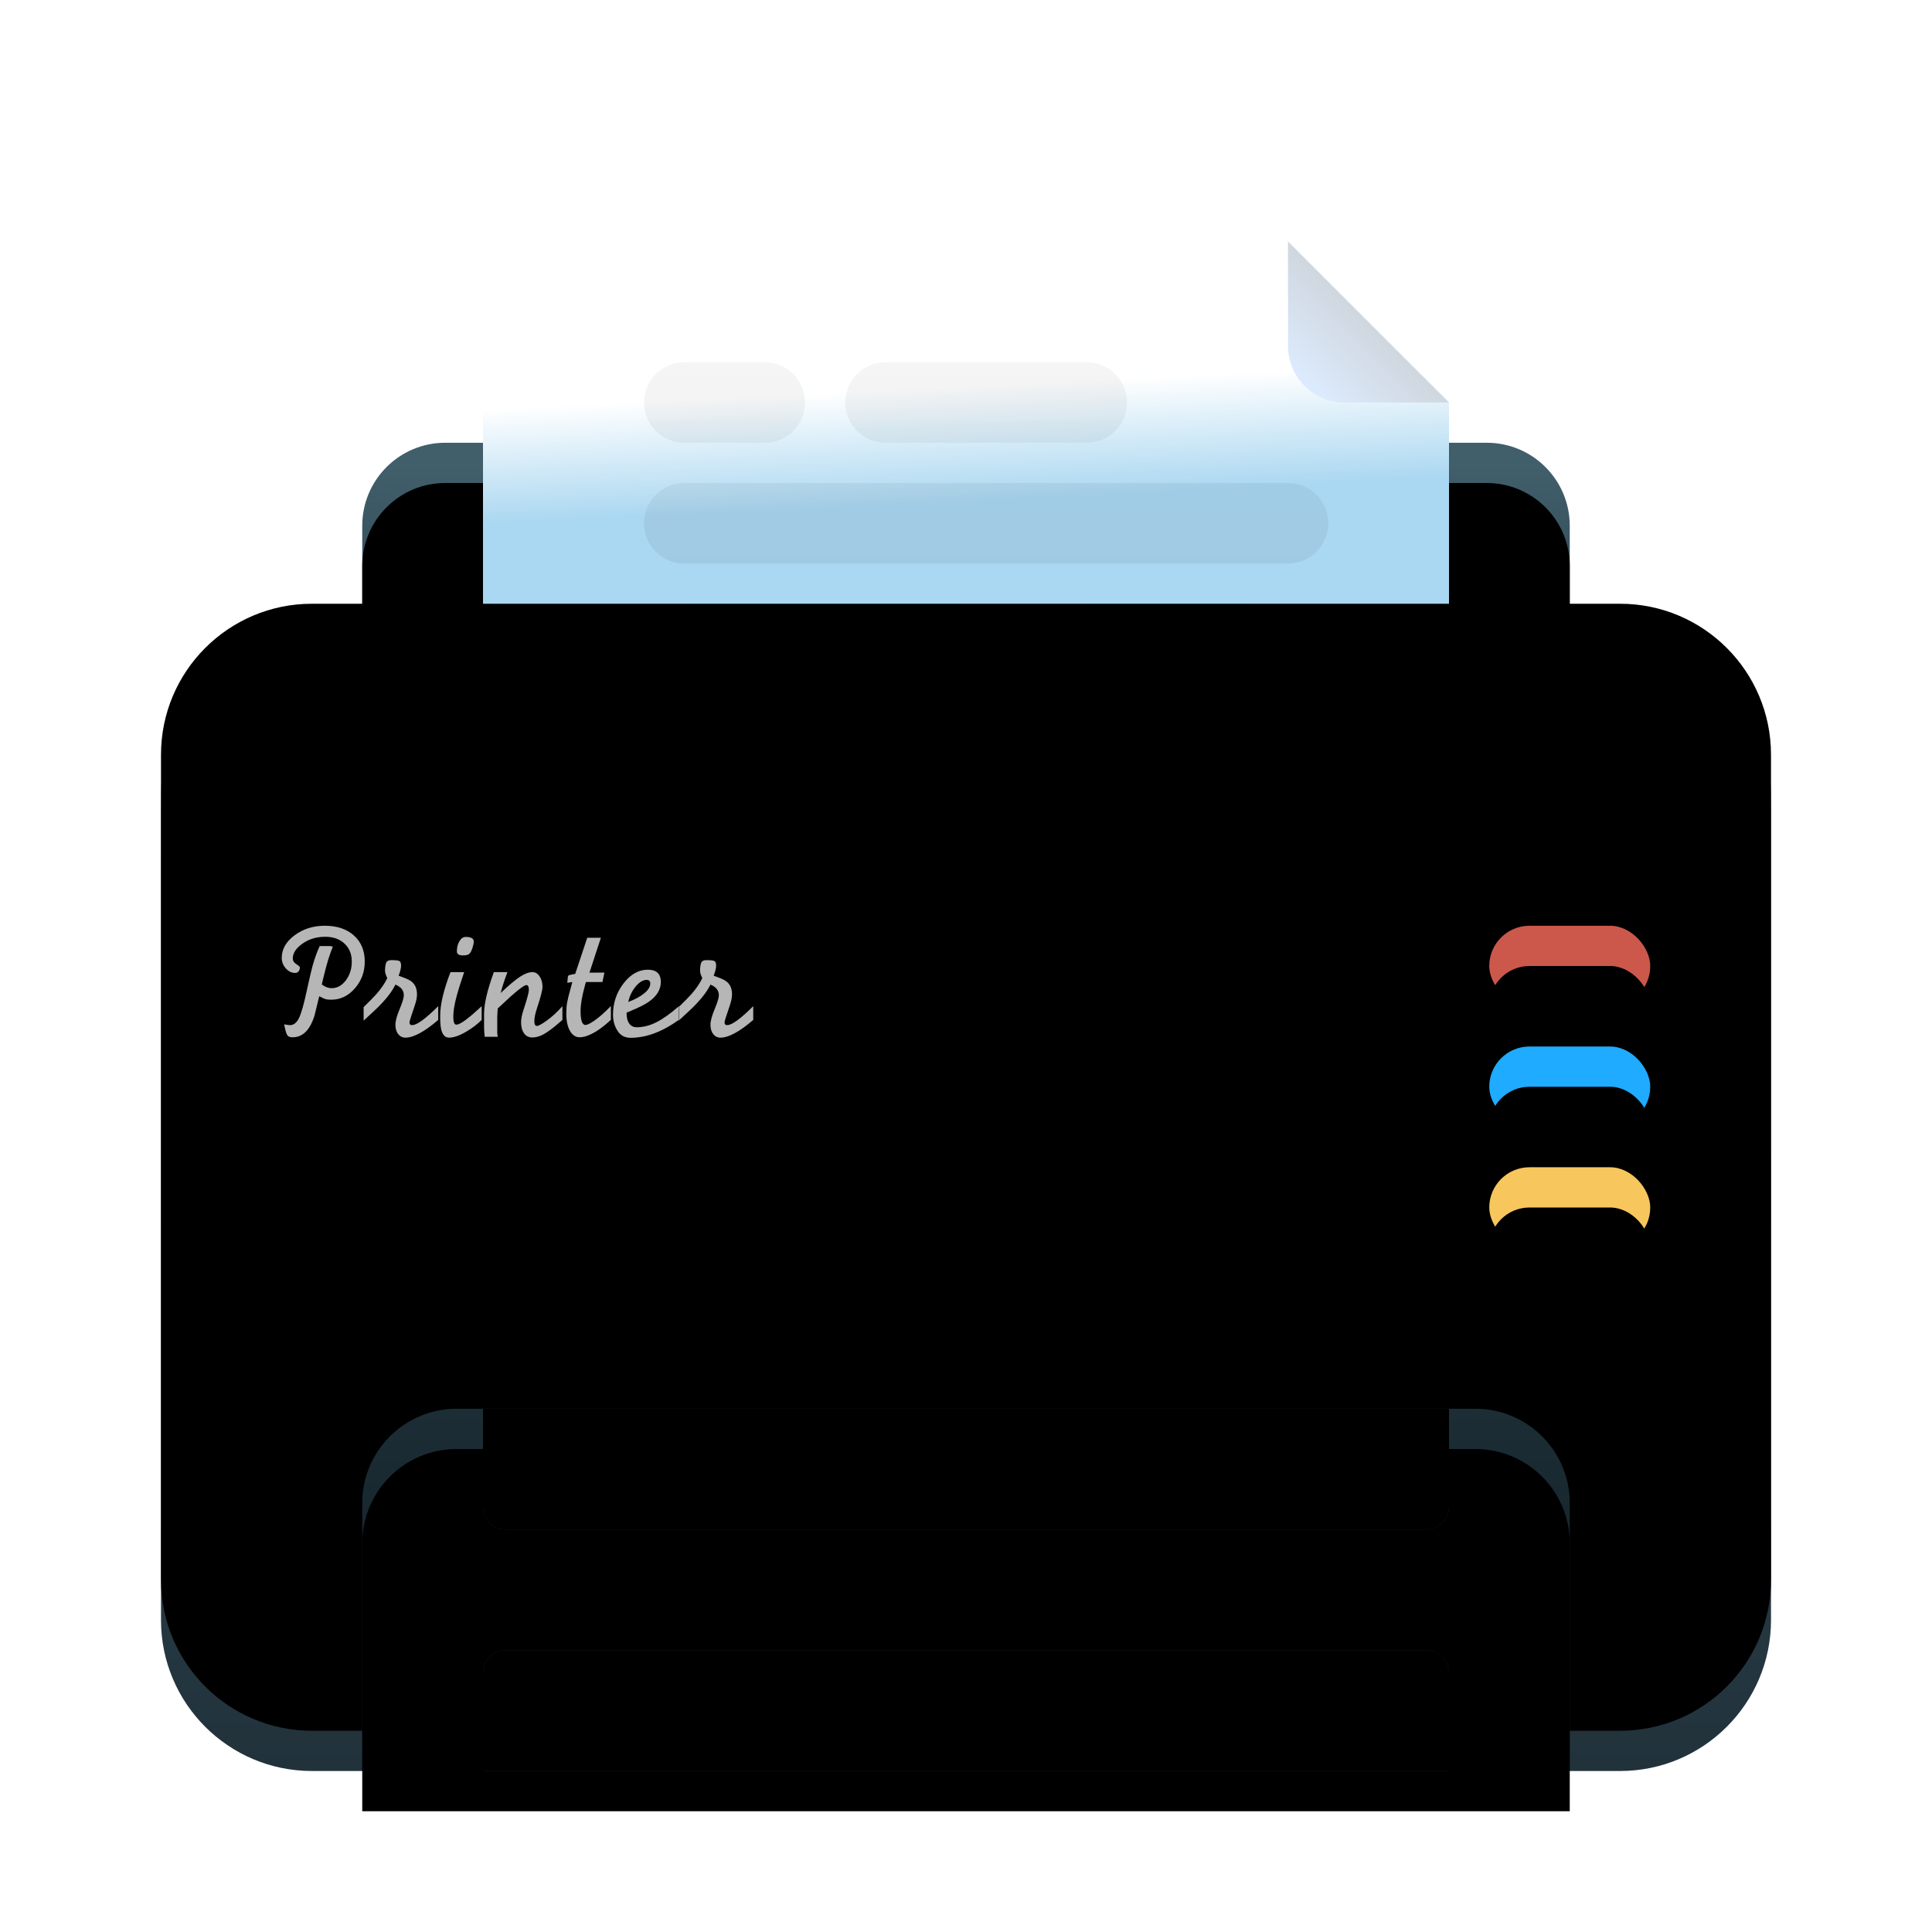 <svg xmlns="http://www.w3.org/2000/svg" xmlns:xlink="http://www.w3.org/1999/xlink" width="48" height="48" viewBox="0 0 48 48">
  <defs>
    <filter id="printer-a" width="132.5%" height="134.2%" x="-16.2%" y="-17.1%" filterUnits="objectBoundingBox">
      <feOffset dy="1" in="SourceAlpha" result="shadowOffsetOuter1"/>
      <feGaussianBlur in="shadowOffsetOuter1" result="shadowBlurOuter1" stdDeviation="1"/>
      <feComposite in="shadowBlurOuter1" in2="SourceAlpha" operator="out" result="shadowBlurOuter1"/>
      <feColorMatrix in="shadowBlurOuter1" result="shadowMatrixOuter1" values="0 0 0 0 0   0 0 0 0 0   0 0 0 0 0  0 0 0 0.2 0"/>
      <feMerge>
        <feMergeNode in="shadowMatrixOuter1"/>
        <feMergeNode in="SourceGraphic"/>
      </feMerge>
    </filter>
    <linearGradient id="printer-b" x1="50%" x2="50%" y1="7.227%" y2="60.079%">
      <stop offset="0%" stop-color="#415E6B"/>
      <stop offset="100%" stop-color="#314956"/>
    </linearGradient>
    <path id="printer-c" d="M7.062,5 L32.938,5 C34.077,5 35,5.923 35,7.062 L35,12.062 C35,12.58 34.58,13 34.062,13 L5.938,13 C5.42,13 5,12.58 5,12.062 L5,7.062 C5,5.923 5.923,5 7.062,5 Z"/>
    <filter id="printer-d" width="103.3%" height="112.5%" x="-1.7%" y="-6.2%" filterUnits="objectBoundingBox">
      <feOffset dy="1" in="SourceAlpha" result="shadowOffsetInner1"/>
      <feComposite in="shadowOffsetInner1" in2="SourceAlpha" k2="-1" k3="1" operator="arithmetic" result="shadowInnerInner1"/>
      <feColorMatrix in="shadowInnerInner1" values="0 0 0 0 1   0 0 0 0 1   0 0 0 0 1  0 0 0 0.099 0"/>
    </filter>
    <linearGradient id="printer-e" x1="6.392%" x2="3.067%" y1="30.304%" y2="58.681%">
      <stop offset="0%" stop-color="#AAD7F1"/>
      <stop offset="100%" stop-color="#FFF"/>
    </linearGradient>
    <linearGradient id="printer-f" x1="13.183%" x2="59.206%" y1="12.219%" y2="57.993%">
      <stop offset="0%" stop-color="#DCEAFD"/>
      <stop offset="100%" stop-color="#CCD2D7"/>
    </linearGradient>
    <linearGradient id="printer-g" x1="50%" x2="50%" y1="0%" y2="100%">
      <stop offset="0%" stop-opacity=".08"/>
      <stop offset="100%" stop-opacity=".04"/>
    </linearGradient>
    <linearGradient id="printer-h" x1="50%" x2="50%" y1="0%" y2="100%">
      <stop offset="0%" stop-color="#4C6775"/>
      <stop offset="13.849%" stop-color="#597888"/>
      <stop offset="14.635%" stop-color="#38505B"/>
      <stop offset="32.556%" stop-color="#324A56"/>
      <stop offset="100%" stop-color="#21323B"/>
    </linearGradient>
    <path id="printer-i" d="M3.75,10 L36.25,10 C38.321,10 40,11.679 40,13.75 L40,34.25 C40,36.321 38.321,38 36.25,38 L3.75,38 C1.679,38 2.53632657e-16,36.321 0,34.25 L0,13.75 C-2.53632657e-16,11.679 1.679,10 3.75,10 Z"/>
    <filter id="printer-j" width="102.5%" height="103.6%" x="-1.2%" y="-1.8%" filterUnits="objectBoundingBox">
      <feOffset dy="-1" in="SourceAlpha" result="shadowOffsetInner1"/>
      <feComposite in="shadowOffsetInner1" in2="SourceAlpha" k2="-1" k3="1" operator="arithmetic" result="shadowInnerInner1"/>
      <feColorMatrix in="shadowInnerInner1" values="0 0 0 0 0   0 0 0 0 0   0 0 0 0 0  0 0 0 0.25 0"/>
    </filter>
    <linearGradient id="printer-k" x1="50%" x2="50%" y1="0%" y2="100%">
      <stop offset="0%" stop-color="#1C2D35"/>
      <stop offset="100%" stop-color="#101C22"/>
    </linearGradient>
    <path id="printer-l" d="M7.344,29 L32.656,29 C33.951,29 35,30.049 35,31.344 L35,38 L35,38 L5,38 L5,31.344 C5,30.049 6.049,29 7.344,29 Z"/>
    <filter id="printer-m" width="103.3%" height="111.1%" x="-1.7%" y="-5.6%" filterUnits="objectBoundingBox">
      <feOffset dy="1" in="SourceAlpha" result="shadowOffsetInner1"/>
      <feComposite in="shadowOffsetInner1" in2="SourceAlpha" k2="-1" k3="1" operator="arithmetic" result="shadowInnerInner1"/>
      <feColorMatrix in="shadowInnerInner1" values="0 0 0 0 0   0 0 0 0 0   0 0 0 0 0  0 0 0 0.2 0"/>
    </filter>
    <linearGradient id="printer-n" x1="50%" x2="50%" y1="0%" y2="100%">
      <stop offset="0%" stop-color="#213A44"/>
      <stop offset="100%" stop-color="#162C36"/>
    </linearGradient>
    <path id="printer-o" d="M8,29 L32,29 L32,31.438 C32,31.748 31.748,32 31.438,32 L8.562,32 C8.252,32 8,31.748 8,31.438 L8,29 L8,29 Z"/>
    <filter id="printer-p" width="104.2%" height="133.3%" x="-2.1%" y="-16.7%" filterUnits="objectBoundingBox">
      <feOffset dy="1" in="SourceAlpha" result="shadowOffsetInner1"/>
      <feComposite in="shadowOffsetInner1" in2="SourceAlpha" k2="-1" k3="1" operator="arithmetic" result="shadowInnerInner1"/>
      <feColorMatrix in="shadowInnerInner1" result="shadowMatrixInner1" values="0 0 0 0 0   0 0 0 0 0   0 0 0 0 0  0 0 0 0.132 0"/>
      <feOffset dy="-1" in="SourceAlpha" result="shadowOffsetInner2"/>
      <feComposite in="shadowOffsetInner2" in2="SourceAlpha" k2="-1" k3="1" operator="arithmetic" result="shadowInnerInner2"/>
      <feColorMatrix in="shadowInnerInner2" result="shadowMatrixInner2" values="0 0 0 0 1   0 0 0 0 1   0 0 0 0 1  0 0 0 0.033 0"/>
      <feMerge>
        <feMergeNode in="shadowMatrixInner1"/>
        <feMergeNode in="shadowMatrixInner2"/>
      </feMerge>
    </filter>
    <linearGradient id="printer-q" x1="50%" x2="50%" y1="0%" y2="100%">
      <stop offset="0%" stop-color="#172D38"/>
      <stop offset="100%" stop-color="#142934"/>
    </linearGradient>
    <path id="printer-r" d="M8.562,35 L31.438,35 C31.748,35 32,35.252 32,35.562 L32,38 L32,38 L8,38 L8,35.562 C8,35.252 8.252,35 8.562,35 Z"/>
    <filter id="printer-s" width="104.2%" height="133.3%" x="-2.1%" y="-16.7%" filterUnits="objectBoundingBox">
      <feOffset dy="1" in="SourceAlpha" result="shadowOffsetInner1"/>
      <feComposite in="shadowOffsetInner1" in2="SourceAlpha" k2="-1" k3="1" operator="arithmetic" result="shadowInnerInner1"/>
      <feColorMatrix in="shadowInnerInner1" result="shadowMatrixInner1" values="0 0 0 0 1   0 0 0 0 1   0 0 0 0 1  0 0 0 0.05 0"/>
      <feOffset dy="-1" in="SourceAlpha" result="shadowOffsetInner2"/>
      <feComposite in="shadowOffsetInner2" in2="SourceAlpha" k2="-1" k3="1" operator="arithmetic" result="shadowInnerInner2"/>
      <feColorMatrix in="shadowInnerInner2" result="shadowMatrixInner2" values="0 0 0 0 0   0 0 0 0 0   0 0 0 0 0  0 0 0 0.1 0"/>
      <feMerge>
        <feMergeNode in="shadowMatrixInner1"/>
        <feMergeNode in="shadowMatrixInner2"/>
      </feMerge>
    </filter>
    <rect id="printer-u" width="4" height="2" x="0" y="0" rx="1"/>
    <filter id="printer-t" width="200%" height="300%" x="-50%" y="-50%" filterUnits="objectBoundingBox">
      <feOffset dy="1" in="SourceAlpha" result="shadowOffsetOuter1"/>
      <feGaussianBlur in="shadowOffsetOuter1" result="shadowBlurOuter1" stdDeviation=".5"/>
      <feColorMatrix in="shadowBlurOuter1" values="0 0 0 0 0   0 0 0 0 0   0 0 0 0 0  0 0 0 0.18 0"/>
    </filter>
    <filter id="printer-v" width="175%" height="250%" x="-37.5%" y="-25%" filterUnits="objectBoundingBox">
      <feOffset dy="1" in="SourceAlpha" result="shadowOffsetInner1"/>
      <feComposite in="shadowOffsetInner1" in2="SourceAlpha" k2="-1" k3="1" operator="arithmetic" result="shadowInnerInner1"/>
      <feColorMatrix in="shadowInnerInner1" values="0 0 0 0 1   0 0 0 0 1   0 0 0 0 1  0 0 0 0.15 0"/>
    </filter>
    <rect id="printer-x" width="4" height="2" x="0" y="3" rx="1"/>
    <filter id="printer-w" width="200%" height="300%" x="-50%" y="-50%" filterUnits="objectBoundingBox">
      <feOffset dy="1" in="SourceAlpha" result="shadowOffsetOuter1"/>
      <feGaussianBlur in="shadowOffsetOuter1" result="shadowBlurOuter1" stdDeviation=".5"/>
      <feColorMatrix in="shadowBlurOuter1" values="0 0 0 0 0   0 0 0 0 0   0 0 0 0 0  0 0 0 0.18 0"/>
    </filter>
    <filter id="printer-y" width="175%" height="250%" x="-37.5%" y="-25%" filterUnits="objectBoundingBox">
      <feOffset dy="1" in="SourceAlpha" result="shadowOffsetInner1"/>
      <feComposite in="shadowOffsetInner1" in2="SourceAlpha" k2="-1" k3="1" operator="arithmetic" result="shadowInnerInner1"/>
      <feColorMatrix in="shadowInnerInner1" values="0 0 0 0 1   0 0 0 0 1   0 0 0 0 1  0 0 0 0.2 0"/>
    </filter>
    <rect id="printer-A" width="4" height="2" x="0" y="6" rx="1"/>
    <filter id="printer-z" width="200%" height="300%" x="-50%" y="-50%" filterUnits="objectBoundingBox">
      <feOffset dy="1" in="SourceAlpha" result="shadowOffsetOuter1"/>
      <feGaussianBlur in="shadowOffsetOuter1" result="shadowBlurOuter1" stdDeviation=".5"/>
      <feColorMatrix in="shadowBlurOuter1" values="0 0 0 0 0   0 0 0 0 0   0 0 0 0 0  0 0 0 0.18 0"/>
    </filter>
    <filter id="printer-B" width="175%" height="250%" x="-37.5%" y="-25%" filterUnits="objectBoundingBox">
      <feOffset dy="1" in="SourceAlpha" result="shadowOffsetInner1"/>
      <feComposite in="shadowOffsetInner1" in2="SourceAlpha" k2="-1" k3="1" operator="arithmetic" result="shadowInnerInner1"/>
      <feColorMatrix in="shadowInnerInner1" values="0 0 0 0 1   0 0 0 0 1   0 0 0 0 1  0 0 0 0.35 0"/>
    </filter>
  </defs>
  <g fill="none" fill-rule="evenodd" filter="url(#printer-a)" transform="translate(4 5)">
    <use fill="url(#printer-b)" xlink:href="#printer-c"/>
    <use fill="#000" filter="url(#printer-d)" xlink:href="#printer-c"/>
    <path fill="url(#printer-e)" d="M8,0 L32,0 L32,6 L28,10 L9.875,10 C8.839,10 8,9.161 8,8.125 L8,0 L8,0 Z" transform="matrix(1 0 0 -1 0 10)"/>
    <path fill="url(#printer-f)" d="M28,1.406 L28,4 L28,4 L32,0 L29.406,0 C28.63,1.42668369e-16 28,0.63 28,1.406 Z" transform="rotate(-90 30 2)"/>
    <path fill="url(#printer-g)" d="M15,12.5 C15.552,12.5 16,12.948 16,13.5 C16,14.052 15.552,14.5 15,14.5 L13,14.5 C12.448,14.5 12,14.052 12,13.5 C12,12.948 12.448,12.5 13,12.5 L15,12.5 Z M23,12.5 C23.552,12.5 24,12.948 24,13.5 C24,14.052 23.552,14.5 23,14.5 L18,14.5 C17.448,14.5 17,14.052 17,13.5 C17,12.948 17.448,12.5 18,12.5 L23,12.5 Z M28,9.5 C28.552,9.5 29,9.948 29,10.5 C29,11.052 28.552,11.5 28,11.5 L13,11.5 C12.448,11.5 12,11.052 12,10.5 C12,9.948 12.448,9.5 13,9.5 L28,9.5 Z M20,6.5 C20.552,6.5 21,6.948 21,7.5 C21,8.052 20.552,8.5 20,8.5 L13,8.5 C12.448,8.5 12,8.052 12,7.5 C12,6.948 12.448,6.5 13,6.5 L20,6.5 Z M27,6.5 C27.552,6.5 28,6.948 28,7.5 C28,8.052 27.552,8.5 27,8.5 L23,8.5 C22.448,8.5 22,8.052 22,7.5 C22,6.948 22.448,6.5 23,6.5 L27,6.5 Z M25,3 C25.552,3 26,3.448 26,4 C26,4.552 25.552,5 25,5 L13,5 C12.448,5 12,4.552 12,4 C12,3.448 12.448,3 13,3 L25,3 Z" transform="matrix(1 0 0 -1 0 17.5)"/>
    <use fill="url(#printer-h)" xlink:href="#printer-i"/>
    <use fill="#000" filter="url(#printer-j)" xlink:href="#printer-i"/>
    <path fill="#B6B6B6" d="M4.019,18.354 L3.995,18.458 C4.076,18.52 4.157,18.551 4.241,18.551 C4.378,18.551 4.495,18.486 4.593,18.356 C4.691,18.225 4.74,18.07 4.74,17.89 C4.74,17.705 4.68,17.556 4.559,17.443 C4.438,17.33 4.278,17.274 4.08,17.274 C3.857,17.274 3.663,17.334 3.5,17.455 C3.349,17.565 3.274,17.685 3.274,17.814 C3.274,17.87 3.303,17.917 3.363,17.955 C3.422,17.992 3.451,18.019 3.451,18.035 C3.451,18.073 3.44,18.105 3.419,18.132 C3.397,18.159 3.369,18.172 3.334,18.172 C3.246,18.172 3.168,18.135 3.101,18.059 C3.034,17.984 3,17.897 3,17.798 C3,17.583 3.106,17.396 3.318,17.238 C3.53,17.079 3.781,17 4.072,17 C4.372,17 4.613,17.081 4.793,17.242 C4.973,17.403 5.062,17.619 5.062,17.89 C5.062,18.145 4.981,18.367 4.817,18.555 C4.653,18.743 4.458,18.837 4.233,18.837 C4.168,18.837 4.122,18.833 4.094,18.825 C4.065,18.817 4.011,18.793 3.931,18.752 C3.89,18.913 3.851,19.073 3.814,19.232 C3.701,19.592 3.52,19.771 3.27,19.771 C3.211,19.771 3.17,19.758 3.147,19.731 C3.124,19.704 3.102,19.644 3.081,19.55 L3.06,19.449 C3.128,19.463 3.176,19.469 3.205,19.469 C3.299,19.469 3.375,19.407 3.433,19.283 C3.491,19.159 3.556,18.926 3.628,18.584 C3.685,18.325 3.729,18.135 3.761,18.013 C3.812,17.827 3.873,17.657 3.943,17.504 L4.204,17.504 C4.231,17.512 4.253,17.517 4.269,17.52 C4.231,17.611 4.194,17.716 4.156,17.836 C4.119,17.955 4.073,18.128 4.019,18.354 Z M5.034,19.357 L5.034,19.022 C5.185,18.875 5.291,18.766 5.353,18.696 C5.473,18.559 5.563,18.427 5.622,18.301 C5.585,18.226 5.566,18.166 5.566,18.12 C5.566,18.037 5.575,17.971 5.592,17.924 C5.61,17.878 5.652,17.854 5.719,17.854 C5.829,17.854 5.898,17.862 5.925,17.878 C5.951,17.894 5.965,17.932 5.965,17.991 C5.965,18.05 5.945,18.133 5.904,18.241 C6.041,18.289 6.134,18.328 6.182,18.358 C6.301,18.427 6.36,18.543 6.36,18.704 C6.36,18.782 6.341,18.876 6.303,18.986 C6.217,19.236 6.174,19.374 6.174,19.401 C6.174,19.447 6.196,19.469 6.239,19.469 C6.357,19.469 6.573,19.312 6.887,18.998 L6.887,19.34 C6.546,19.633 6.275,19.78 6.074,19.78 C5.998,19.78 5.938,19.75 5.892,19.691 C5.847,19.632 5.824,19.555 5.824,19.461 C5.824,19.367 5.859,19.237 5.929,19.071 C5.998,18.904 6.033,18.79 6.033,18.728 C6.033,18.607 5.964,18.519 5.824,18.462 C5.738,18.64 5.586,18.834 5.369,19.046 C5.296,19.116 5.185,19.22 5.034,19.357 Z M7.967,18.998 L7.967,19.34 C7.862,19.445 7.737,19.541 7.592,19.626 C7.42,19.729 7.275,19.78 7.157,19.78 C7.058,19.78 6.992,19.71 6.96,19.57 C6.944,19.5 6.936,19.39 6.936,19.24 C6.936,19.095 6.958,18.928 7.004,18.74 C7.05,18.552 7.113,18.356 7.193,18.152 L7.532,18.152 L7.492,18.273 C7.408,18.523 7.349,18.723 7.314,18.873 C7.279,19.024 7.262,19.154 7.262,19.264 C7.262,19.393 7.287,19.457 7.339,19.457 C7.406,19.457 7.535,19.377 7.725,19.216 C7.806,19.146 7.886,19.073 7.967,18.998 Z M7.572,17.278 C7.704,17.278 7.77,17.316 7.77,17.391 C7.77,17.434 7.759,17.488 7.737,17.554 C7.716,17.62 7.691,17.667 7.663,17.695 C7.635,17.723 7.582,17.737 7.504,17.737 C7.402,17.737 7.351,17.704 7.351,17.636 C7.351,17.542 7.371,17.459 7.413,17.387 C7.455,17.314 7.508,17.278 7.572,17.278 Z M8.27,18.152 L8.607,18.152 C8.57,18.251 8.538,18.34 8.513,18.418 C8.487,18.496 8.462,18.58 8.438,18.672 C8.642,18.478 8.803,18.343 8.92,18.267 C9.036,18.19 9.139,18.152 9.228,18.152 C9.298,18.152 9.357,18.187 9.405,18.257 C9.453,18.327 9.478,18.414 9.478,18.519 C9.478,18.599 9.432,18.776 9.341,19.05 C9.298,19.179 9.276,19.287 9.276,19.373 C9.276,19.451 9.298,19.49 9.341,19.49 C9.375,19.49 9.451,19.449 9.566,19.369 C9.711,19.267 9.847,19.143 9.973,18.998 L9.973,19.34 L9.888,19.413 C9.733,19.547 9.606,19.641 9.508,19.695 C9.41,19.749 9.315,19.776 9.224,19.776 C9.138,19.776 9.07,19.741 9.02,19.673 C8.971,19.604 8.946,19.512 8.946,19.397 C8.946,19.314 8.966,19.212 9.006,19.091 C9.095,18.822 9.139,18.657 9.139,18.595 C9.139,18.515 9.119,18.474 9.079,18.474 C9.012,18.474 8.789,18.654 8.41,19.014 L8.366,19.054 C8.363,19.097 8.36,19.14 8.358,19.181 C8.355,19.223 8.354,19.25 8.354,19.264 L8.354,19.667 L8.366,19.759 L8.043,19.759 C8.033,19.676 8.027,19.6 8.027,19.53 L8.027,19.183 C8.027,18.939 8.108,18.595 8.27,18.152 Z M10.291,18.196 L10.59,17.298 L10.929,17.298 L10.645,18.165 L11.016,18.164 L10.968,18.398 L10.557,18.398 L10.537,18.467 C10.499,18.605 10.471,18.727 10.452,18.834 C10.434,18.941 10.424,19.035 10.424,19.116 C10.424,19.349 10.464,19.465 10.545,19.465 C10.588,19.465 10.661,19.43 10.763,19.36 C10.889,19.273 11.027,19.151 11.177,18.994 L11.177,19.338 C11,19.503 10.835,19.622 10.682,19.695 C10.575,19.746 10.482,19.771 10.404,19.771 C10.302,19.771 10.221,19.718 10.16,19.611 C10.1,19.505 10.07,19.364 10.07,19.188 C10.07,19.077 10.076,18.984 10.09,18.908 C10.103,18.833 10.135,18.703 10.187,18.519 L10.219,18.398 L10.094,18.418 L10.11,18.262 C10.113,18.242 10.132,18.227 10.168,18.22 C10.205,18.212 10.246,18.204 10.291,18.196 Z M12.869,18.998 L12.869,19.336 C12.456,19.635 12.054,19.784 11.665,19.784 C11.523,19.784 11.414,19.725 11.341,19.608 C11.267,19.492 11.23,19.359 11.23,19.212 C11.23,18.919 11.317,18.659 11.492,18.432 C11.666,18.205 11.868,18.092 12.096,18.092 C12.311,18.092 12.418,18.194 12.418,18.398 C12.418,18.58 12.324,18.74 12.136,18.877 C12.037,18.95 11.876,19.032 11.653,19.123 L11.568,19.159 L11.568,19.175 C11.568,19.267 11.583,19.34 11.613,19.397 C11.656,19.48 11.724,19.522 11.818,19.522 C11.979,19.522 12.142,19.481 12.305,19.399 C12.469,19.317 12.657,19.183 12.869,18.998 Z M11.609,18.893 C11.775,18.832 11.908,18.76 12.007,18.678 C12.107,18.596 12.156,18.515 12.156,18.434 C12.156,18.375 12.125,18.345 12.064,18.345 C11.975,18.345 11.885,18.4 11.794,18.509 C11.703,18.617 11.641,18.746 11.609,18.893 Z M12.861,19.357 L12.861,19.022 C13.012,18.875 13.118,18.766 13.18,18.696 C13.3,18.559 13.39,18.427 13.449,18.301 C13.412,18.226 13.393,18.166 13.393,18.12 C13.393,18.037 13.402,17.971 13.419,17.924 C13.437,17.878 13.479,17.854 13.546,17.854 C13.656,17.854 13.725,17.862 13.752,17.878 C13.778,17.894 13.792,17.932 13.792,17.991 C13.792,18.05 13.772,18.133 13.731,18.241 C13.868,18.289 13.961,18.328 14.009,18.358 C14.128,18.427 14.187,18.543 14.187,18.704 C14.187,18.782 14.168,18.876 14.13,18.986 C14.044,19.236 14.001,19.374 14.001,19.401 C14.001,19.447 14.023,19.469 14.066,19.469 C14.184,19.469 14.4,19.312 14.714,18.998 L14.714,19.34 C14.373,19.633 14.102,19.78 13.901,19.78 C13.825,19.78 13.765,19.75 13.719,19.691 C13.674,19.632 13.651,19.555 13.651,19.461 C13.651,19.367 13.686,19.237 13.756,19.071 C13.825,18.904 13.86,18.79 13.86,18.728 C13.86,18.607 13.791,18.519 13.651,18.462 C13.565,18.64 13.413,18.834 13.196,19.046 C13.123,19.116 13.012,19.22 12.861,19.357 Z"/>
    <use fill="url(#printer-k)" xlink:href="#printer-l"/>
    <use fill="#000" filter="url(#printer-m)" xlink:href="#printer-l"/>
    <use fill="url(#printer-n)" xlink:href="#printer-o"/>
    <use fill="#000" filter="url(#printer-p)" xlink:href="#printer-o"/>
    <use fill="url(#printer-q)" xlink:href="#printer-r"/>
    <use fill="#000" filter="url(#printer-s)" xlink:href="#printer-r"/>
    <g transform="translate(33 17)">
      <use fill="#000" filter="url(#printer-t)" xlink:href="#printer-u"/>
      <use fill="#CC584C" xlink:href="#printer-u"/>
      <use fill="#000" filter="url(#printer-v)" xlink:href="#printer-u"/>
      <use fill="#000" filter="url(#printer-w)" xlink:href="#printer-x"/>
      <use fill="#1FABFF" xlink:href="#printer-x"/>
      <use fill="#000" filter="url(#printer-y)" xlink:href="#printer-x"/>
      <use fill="#000" filter="url(#printer-z)" xlink:href="#printer-A"/>
      <use fill="#F7C65C" xlink:href="#printer-A"/>
      <use fill="#000" filter="url(#printer-B)" xlink:href="#printer-A"/>
    </g>
  </g>
</svg>
